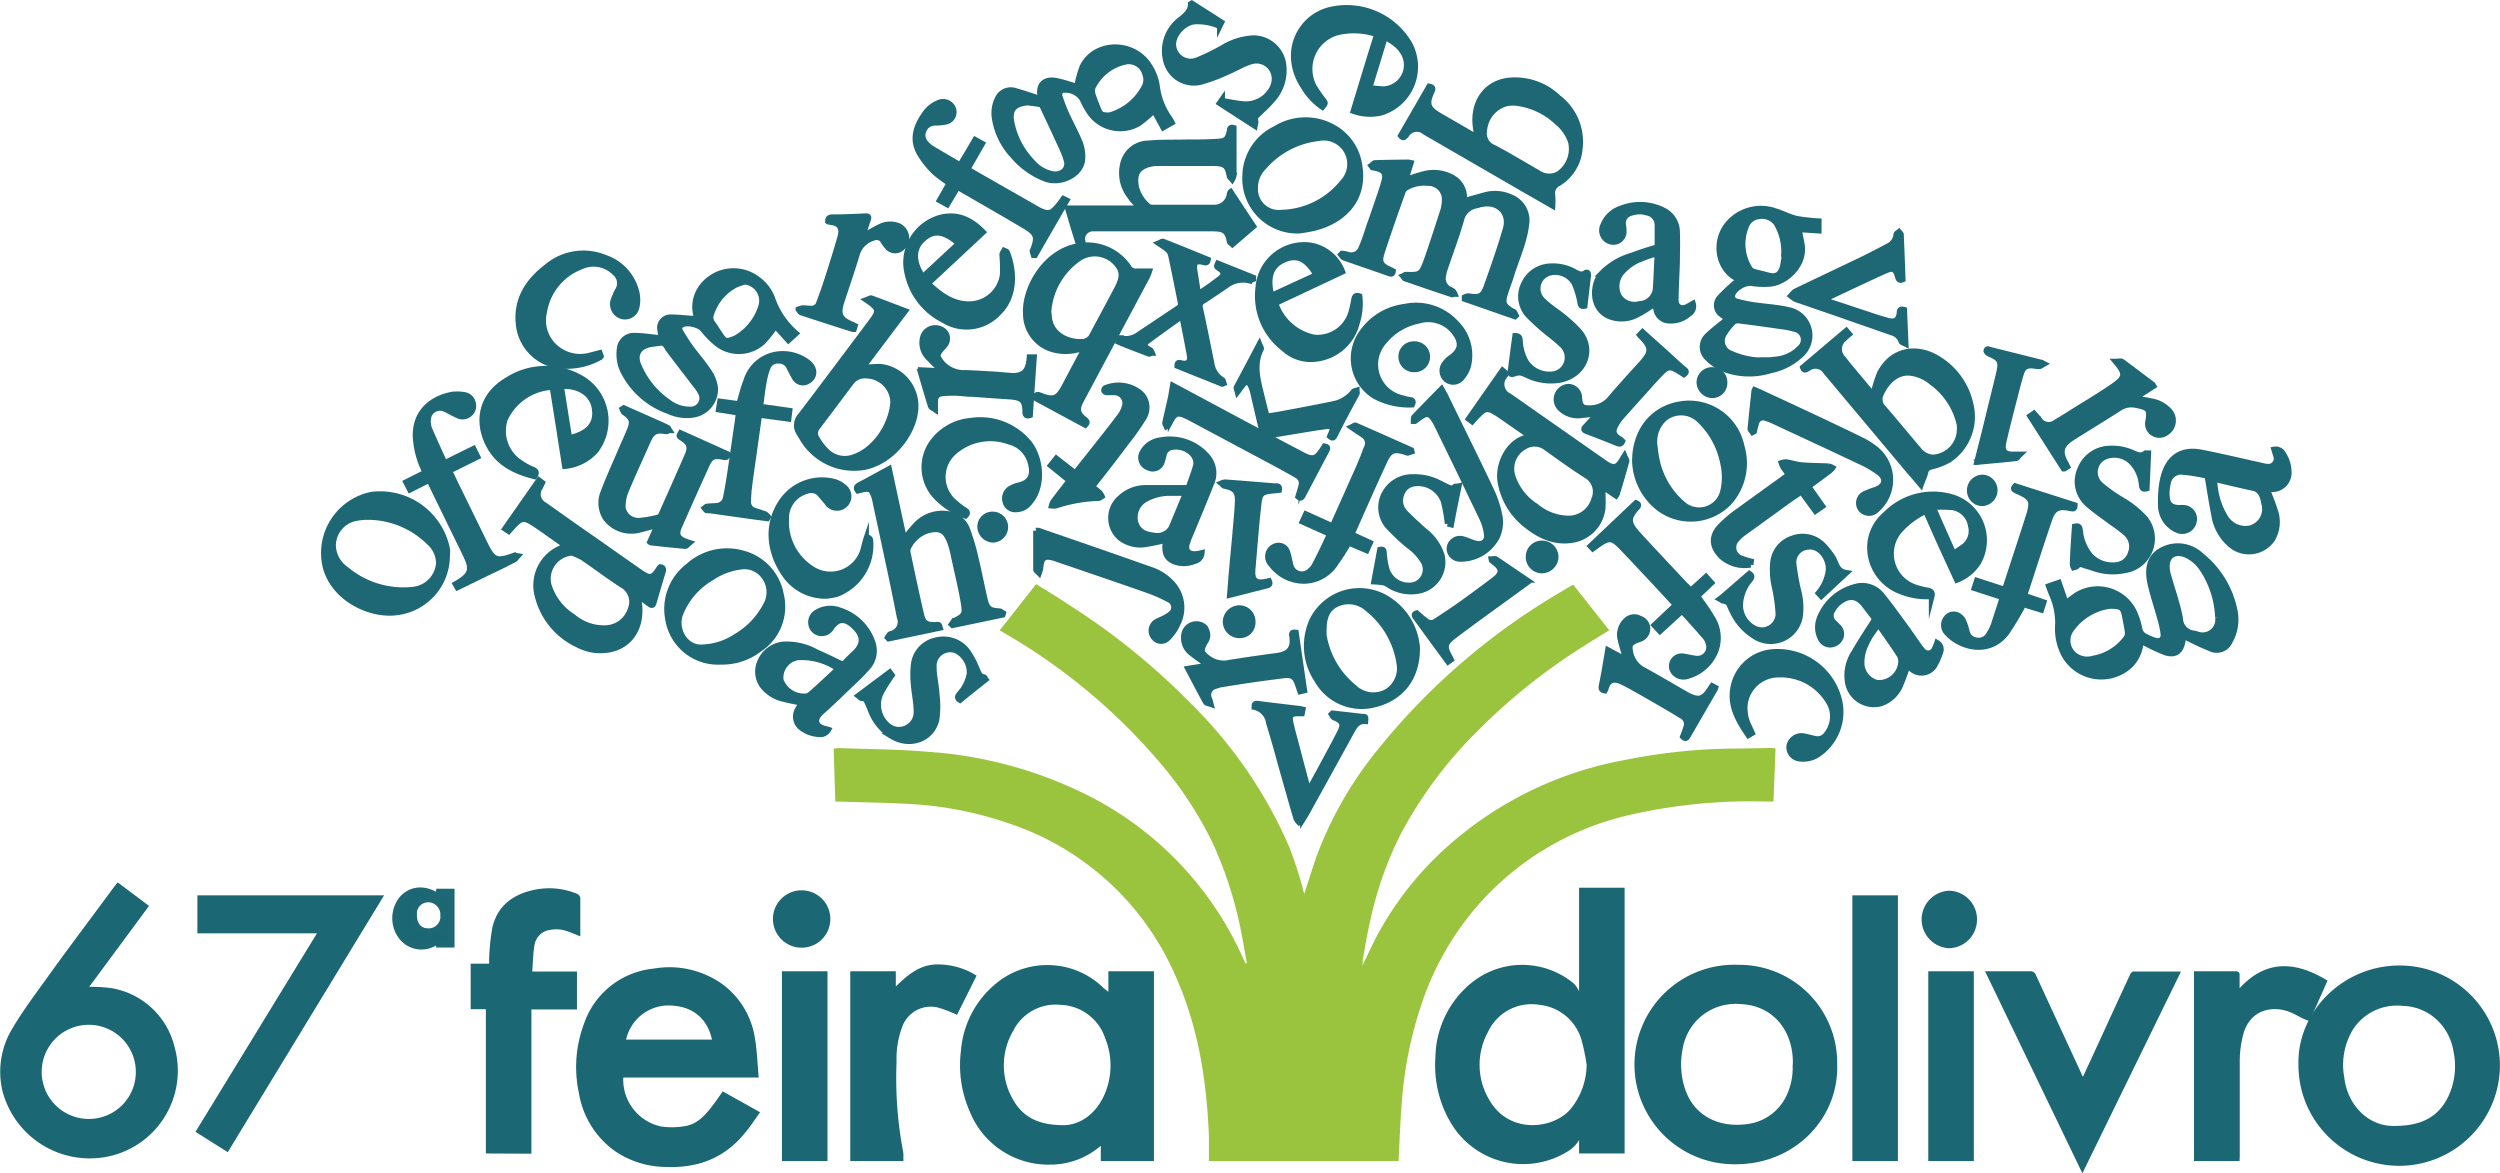 <svg xmlns="http://www.w3.org/2000/svg" viewBox="0 0 329.31 154.55"><defs><style>.cls-1{opacity:0.5;}.cls-2,.cls-6{fill:#1d6874;}.cls-2,.cls-5,.cls-6{stroke:#1d6874;stroke-miterlimit:10;}.cls-2,.cls-5{stroke-width:0.75px;}.cls-3{fill:#9ac43e;}.cls-4,.cls-5{fill:#1b6774;}</style></defs><g id="Logo"><path class="cls-2" d="M301.86,193.57l.12-.07,3.92,2.5-.21.43a.66.66,0,0,1-.2,0,7.1,7.1,0,0,0-3.06-.54c-1.59.08-3.33,2.07-2.78,3.65a2.29,2.29,0,0,0,3.08,1.44,29.93,29.93,0,0,0,3.32-1.62,8.47,8.47,0,0,1,4.09-1.27,4,4,0,0,1,3.87,3.19,5.77,5.77,0,0,1-1.47,5c-.58.69-1.26,1.28-1.9,1.91a.75.75,0,0,0-.26.85c.05.16-.05.36-.09.61l-4.64-3,.33-.47v.16c.88.13,1.77.33,2.66.42a3.92,3.92,0,0,0,3-.9c2.69-2.37.57-5.45-1.89-4.69-1.11.35-2.13,1-3.22,1.44a21.76,21.76,0,0,1-3.46,1.27,3.78,3.78,0,0,1-4.46-2.75,5.16,5.16,0,0,1,2-5.58C301.26,195,301.87,194.47,301.86,193.57Z" transform="translate(-145 -193.06)"/><path class="cls-3" d="M329.24,346h-25c0-1.12,0-2.22,0-3.32-.29-7.22-1.38-14.3-4.37-21a36.42,36.42,0,0,0-22.37-20.29A47.35,47.35,0,0,0,265.35,299c-3.28-.22-6.57-.24-9.85-.35-.13,0-.26,0-.47,0l-.22-7c.31,0,.56-.06.8-.05,3.83.15,7.68.15,11.5.48A55.28,55.28,0,0,1,289,298.19a44.13,44.13,0,0,1,19.76,21.13c.1.23.22.45.32.68l.16-.06c-.19-1.07-.37-2.15-.58-3.23a52.57,52.57,0,0,0-3.92-12.61,50,50,0,0,0-6.66-10.24,78.19,78.19,0,0,0-20.79-17.41l-.6-.36,4.79-6.09c1.61,1,3.19,1.95,4.74,3a89.63,89.63,0,0,1,15.53,12.61,60.25,60.25,0,0,1,13.07,19,53,53,0,0,1,1.84,5.68c0,.15.09.29.16.49.52-1.61,1-3.17,1.52-4.7a49.55,49.55,0,0,1,7.92-14,87.88,87.88,0,0,1,23.35-20.46c.76-.47,1.54-.92,2.31-1.38l.31-.16,4.75,6c-1.19.74-2.35,1.43-3.48,2.16a78.9,78.9,0,0,0-14,11.24,55.87,55.87,0,0,0-10.13,13.71,47.84,47.84,0,0,0-3.86,11.07c-.4,1.73-.69,3.48-1,5.22,0,.21,0,.43-.06.8.63-1.3,1.17-2.47,1.75-3.61a43,43,0,0,1,10-12.58,48,48,0,0,1,22.72-10.9,76.57,76.57,0,0,1,13.75-1.52c1.83,0,3.67-.06,5.5-.08.22,0,.45,0,.71.06-.09,2.34-.18,4.64-.27,7h-.74a71.61,71.61,0,0,0-18.52,1.83,37.68,37.68,0,0,0-19.15,11.24A38.07,38.07,0,0,0,332,326.1a52.06,52.06,0,0,0-2.3,11.52c-.23,2.68-.32,5.37-.46,8.05C329.26,345.77,329.25,345.86,329.24,346Z" transform="translate(-145 -193.06)"/><path class="cls-4" d="M353,323.63V310h6v35h-6v-1.77a4.35,4.35,0,0,1-1.63,1.58,11.09,11.09,0,0,1-15.29-3.89,14.86,14.86,0,0,1-2-8.62,12.9,12.9,0,0,1,4.93-9.92,10.62,10.62,0,0,1,13.28.22A3.77,3.77,0,0,1,353,323.63Zm1,9.7a25.86,25.86,0,0,0-.66-3.22,6.44,6.44,0,0,0-5.57-4.69A6.32,6.32,0,0,0,341,329a9,9,0,0,0,.21,9c2.53,4.4,8.25,3.9,10.65,1.18A9.41,9.41,0,0,0,354,333.33Z" transform="translate(-145 -193.06)"/><path class="cls-4" d="M297,346h-7v-2.76c.49.36.15.64-.2.91a10.13,10.13,0,0,1-6.54,2.32,11.15,11.15,0,0,1-10.52-7,15.15,15.15,0,0,1-1.16-8,12.75,12.75,0,0,1,4.36-8.64,10.61,10.61,0,0,1,7.92-2.61,10.5,10.5,0,0,1,6.52,3l.62.49V321h6Zm-12-4.73c2.3.05,4.51-1.6,5.57-4.23a9.55,9.55,0,0,0,0-7.24,6.42,6.42,0,0,0-5.87-4.38,6.26,6.26,0,0,0-6.24,3.43,9,9,0,0,0-.05,9C279.64,340.07,281.61,341.26,285,341.27Z" transform="translate(-145 -193.06)"/><path class="cls-4" d="M227.1,335a6.31,6.31,0,0,0,5,6.45,10.14,10.14,0,0,0,3.11-.05c1.68-.26,2.73-1.49,3.7-2.77.44-.57.84-1.17,1.29-1.81l4.92,2.75c-.67.94-1.27,1.87-2,2.73-2.75,3.41-6.38,4.69-10.67,4.47a12,12,0,0,1-6.51-2.13,11.68,11.68,0,0,1-4.68-7.58,16.23,16.23,0,0,1,.65-9.1,10.8,10.8,0,0,1,9.19-7.31,12,12,0,0,1,9.29,2.22,10.91,10.91,0,0,1,4.06,7c.28,1.66.33,3.36.49,5.13Zm11.68-5c-.55-2.64-2.49-4.59-6-4.49a5.74,5.74,0,0,0-5.31,4.49Z" transform="translate(-145 -193.06)"/><path class="cls-4" d="M156.75,323.05a20.07,20.07,0,0,1,2.85.16A10.31,10.31,0,0,1,168,331a11.55,11.55,0,0,1-8.91,14.43,11.88,11.88,0,0,1-13.8-8.8,11,11,0,0,1,1.41-8.21c1.26-2.12,2.74-4.12,4.19-6.13,3-4.19,6.15-8.35,9.23-12.53l.38-.47,4.13,3.1Zm6.14,11.32a6.2,6.2,0,1,0-6.14,6.08A6.17,6.17,0,0,0,162.89,334.37Z" transform="translate(-145 -193.06)"/><path class="cls-4" d="M447.76,333.24c-.16-6.89,5.85-13.05,13.4-13a13.19,13.19,0,0,1,13.14,13.25,13.27,13.27,0,0,1-26.54-.27Zm12.69,8.13c3.44,0,5.69-1.14,7-3.77a9.37,9.37,0,0,0,.73-6.06,7.22,7.22,0,0,0-2.63-4.53,6.84,6.84,0,0,0-4.06-1.45,6.91,6.91,0,0,0-6.44,2.94A9,9,0,0,0,453.8,335C454.22,338.65,457,341.48,460.45,341.37Z" transform="translate(-145 -193.06)"/><path class="cls-4" d="M387,333.27c.24,7-5.51,13.2-13.45,13.15a13.14,13.14,0,1,1,.39-26.27A12.91,12.91,0,0,1,387,333.27Zm-5.84,0c.11-4.44-2.62-7.81-6.95-7.95a7.11,7.11,0,0,0-5.66,2.1,7.27,7.27,0,0,0-1.93,3.94,10.29,10.29,0,0,0,.46,5.47c1.24,3.25,4.34,4.75,7.87,4.32a6.62,6.62,0,0,0,5.45-3.93A8.53,8.53,0,0,0,381.13,333.31Z" transform="translate(-145 -193.06)"/><path class="cls-4" d="M175,344.83l-4.25-2.68,16-26.15H171v-5h24.59Z" transform="translate(-145 -193.06)"/><path class="cls-4" d="M209,345V326h-2v-6h2.43c0,.26,0-.17,0-.6a29.22,29.22,0,0,1,.41-4.08c.62-2.82,2.58-4.37,5.32-5a9.57,9.57,0,0,1,5.88.49.75.75,0,0,1,.4.49c0,1.68,0,3.36,0,5.1-.58-.23-1.11-.47-1.66-.65a4.15,4.15,0,0,0-2.24-.21,2.38,2.38,0,0,0-2.13,2c-.18,1-.2,2.08-.3,3.49H221v5h-6v19Z" transform="translate(-145 -193.06)"/><path class="cls-4" d="M419.3,347.61,406.48,321c.27,0,.45,0,.62,0,1.76,0,3.52,0,5.28,0a.75.75,0,0,1,.81.52q3,6.51,6,13c0,.1.1.2.19.37l2.07-4.49c1.38-3,2.75-6,4.15-9,.07-.16.27-.37.41-.37,2,0,4.08,0,6.28,0Z" transform="translate(-145 -193.06)"/><path class="cls-4" d="M395,346h-6V311h6Z" transform="translate(-145 -193.06)"/><path class="cls-4" d="M440,346h-6V321h1.19c1.46,0,2.91,0,4.37,0a.44.44,0,0,1,.45.46c0,.52,0,1,0,1.77,3.47-3.77,7.33-3.6,11.58-1l-2.36,5.33c-1-.3-1.69-.82-2.5-1.15-2.3-.95-5.28-.43-6.21,2.8a13.89,13.89,0,0,0-.49,3.51c0,4.19,0,8.39,0,12.58Z" transform="translate(-145 -193.06)"/><path class="cls-4" d="M264,346h-7V321h6v2c1.55-1.5,3-2.73,5.09-2.89a9.49,9.49,0,0,1,5.55,1.47l-2.58,5.16a16.65,16.65,0,0,0-2.45-.95,4,4,0,0,0-4.76,2.51,11.92,11.92,0,0,0-.75,4.65,51.54,51.54,0,0,0,.9,12Z" transform="translate(-145 -193.06)"/><path class="cls-4" d="M399,346V321h6v25Z" transform="translate(-145 -193.06)"/><path class="cls-2" d="M325.62,214.89c.17-.12.33-.36.51-.36,1.43-.05,2.86-.06,4.29-.08a2.36,2.36,0,0,1,.43.06l-.7,2.21c.84-.26,1.6-.53,2.38-.73a5.09,5.09,0,0,1,3.71.42,3,3,0,0,1,1.63,2.58c0,.23.06.45.09.66.9-.3,1.76-.64,2.64-.89a5,5,0,0,1,3.4.27,3.3,3.3,0,0,1,2.05,3.63c-.29,2.37-1.32,4.51-2,6.74-.24.76-.53,1.51-.77,2.26-.42,1.28-.25,1.71.92,2.38.08.05.2.07.25.14a3.09,3.09,0,0,1,.24.44l-.14.13-6.62-2.31,0-.23a1.45,1.45,0,0,1,.51-.14c1.39.24,1.89.06,2.34-1.19.91-2.53,1.8-5.07,2.55-7.65.63-2.15-1-3.73-3.18-3.27-.2,0-.4.12-.6.16a2.43,2.43,0,0,0-2.06,1.87c-.61,2.15-1.41,4.24-2.12,6.36a6,6,0,0,0-.29,1.16,1.6,1.6,0,0,0,.86,1.67,2.42,2.42,0,0,1,.45.24,1.23,1.23,0,0,1,.23.36c-.12,0-.27.1-.38.06-2.05-.68-4.09-1.38-6.14-2.09-.12,0-.19-.22-.29-.33.14-.06.27-.18.41-.18,1.81.07,2,0,2.65-1.75.79-2.23,1.51-4.49,2.24-6.74a5.63,5.63,0,0,0,.19-1.24,2.15,2.15,0,0,0-2.23-2.34,4.63,4.63,0,0,0-2.8.59,1,1,0,0,0-.46.47c-.94,2.65-1.88,5.29-2.76,8-.46,1.4-.21,1.81,1.19,2.41l.25.14c-.05.29-.13.43-.48.3-2-.71-4-1.38-6-2.09-.15-.05-.25-.25-.37-.39l.13-.14c.24,0,.48.07.71.12a1.39,1.39,0,0,0,1.83-.84c.4-.9.71-1.84,1-2.77q1-2.78,1.9-5.54s0,0,0-.06c.52-1.5.17-2-1.42-2.25Z" transform="translate(-145 -193.06)"/><path class="cls-4" d="M248,321h6v25h-6Z" transform="translate(-145 -193.06)"/><path class="cls-2" d="M432.64,276.84c-.05.27-.1.51-.15.76-.25,1.32-1,1.83-2.31,1.39a25.33,25.33,0,0,1-2.43-1.12c-.24-.11-.47-.24-.75-.39a4.9,4.9,0,0,1-1.34,3.15,5.58,5.58,0,0,1-8.74-1.29,7.37,7.37,0,0,1-.83-4.07,9.28,9.28,0,0,0-.85-4c-.12-.32-.24-.63-.37-1l1.33-.46c.32.92.62,1.8.92,2.68.52-.38,1-.76,1.47-1.07a5.31,5.31,0,0,1,7.7,2.68,9.43,9.43,0,0,1,.52,1.74,1.37,1.37,0,0,0,.77,1.05,7,7,0,0,0,1.3.55c.73.2,1.18-.18,1.09-.93a14.18,14.18,0,0,0-.39-1.83c-.45-1.64-1-3.26-1.37-4.93-.43-2.22.13-3.93,2.57-4.61a4.44,4.44,0,0,1,4.19,1.12,12.36,12.36,0,0,1,4.34,7,5.81,5.81,0,0,1-.6,4.3,1.88,1.88,0,0,1-2.62.89C434.92,278,433.8,277.42,432.64,276.84Zm4.52-2.46A12.41,12.41,0,0,0,435.1,268a5.08,5.08,0,0,0-2.29-1.91c-1.43-.51-2.45.21-2.38,1.71a4.2,4.2,0,0,0,.18,1.06c.53,1.9,1.22,3.76,1.57,5.69A2,2,0,0,0,434,276.5c.13,0,.26.07.39.1A2.05,2.05,0,0,0,437.16,274.38Zm-14.31-1.5a7.5,7.5,0,0,0-5,3.06,2.48,2.48,0,0,0,.45,3.44,2.72,2.72,0,0,0,2.44.42,6.78,6.78,0,0,0,4.38-2.75,1.24,1.24,0,0,0,.14-.79c-.08-.65-.24-1.28-.34-1.92C424.67,273.06,424.48,272.87,422.85,272.88Z" transform="translate(-145 -193.06)"/><path class="cls-2" d="M229.09,271.57c0,.43.07.74.11,1.06.31,2.53-.73,5.26-3.73,5.95a6.36,6.36,0,0,1-4.42-.62,9.62,9.62,0,0,1-5.24-6.4,5.31,5.31,0,0,1,3.81-6.54l-2.36-1.67c-.7-.49-1.4-1-2.12-1.45-1.06-.67-1.5-.61-2.38.3-.26.26-.49.54-.75.83l-.49-.32,4.47-6.39.44.33c-.1.21-.18.4-.28.58a1.6,1.6,0,0,0,.59,2.36q3.64,2.6,7.33,5.16,2.56,1.81,5.15,3.61l.09.07c1.33.91,1.67.83,2.54-.53a.75.75,0,0,1,.12-.14c.39.05.45.27.35.6-.41,1.36-.82,2.72-1.21,4.09-.12.42-.29.37-.56.17Zm-8.77-5.7a3.45,3.45,0,0,0-3.06,4.22,7.5,7.5,0,0,0,3.22,4.21,6.25,6.25,0,0,0,4.49,1.49,3.55,3.55,0,0,0,3.1-2.49,2.53,2.53,0,0,0-1.08-3.16c-1.78-1.13-3.46-2.43-5.21-3.61A8.36,8.36,0,0,0,220.32,265.87Z" transform="translate(-145 -193.06)"/><path class="cls-2" d="M338.92,248.59l-.47-.35,4.47-6.39.42.35-.22.48a1.69,1.69,0,0,0,.65,2.54L356.32,254c1.26.88,1.7.77,2.47-.58,0-.05.06-.09.19-.3.13.32.31.53.27.68-.39,1.44-.82,2.88-1.25,4.31a1.75,1.75,0,0,1-.14.24l-1.76-1.17c0,1,.07,1.94,0,2.89a4.78,4.78,0,0,1-4,4.12c-2.47.39-4.44-.64-6.23-2.1a9.14,9.14,0,0,1-3.19-5.33c-.53-2.51,1.08-5.73,3.71-6.13,0,0,.06,0,.15-.12l-2.3-1.6c-.75-.52-1.49-1.06-2.26-1.54-1-.6-1.37-.54-2.16.25C339.51,247.92,339.24,248.24,338.92,248.59Zm12.4,12.76a3.51,3.51,0,0,0,3.68-2.56,2.47,2.47,0,0,0-1.06-3.11c-1.82-1.15-3.56-2.42-5.31-3.67a2.49,2.49,0,0,0-2.84-.1,3.31,3.31,0,0,0-1.56,3.86,7.4,7.4,0,0,0,3.12,4A6.73,6.73,0,0,0,351.32,261.35Z" transform="translate(-145 -193.06)"/><path class="cls-2" d="M282,206.12c0-.28,0-.49,0-.69-.14-1.46.88-2,2.19-1.71,1,.2,1.89.53,2.68.76a13.18,13.18,0,0,1,.74-2.69c1.75-3.37,6.79-3.31,8.81,0a6.62,6.62,0,0,1,1,2.76,9.18,9.18,0,0,0,1.62,4.09,5.76,5.76,0,0,1,.33.57l-1.14.65L297,207.61a17.53,17.53,0,0,1-2,1.71,4.88,4.88,0,0,1-6.51-1.53,11.58,11.58,0,0,1-.92-1.7,2.63,2.63,0,0,0-2.71-1.14.77.77,0,0,0-.31.68,20,20,0,0,0,.89,2.38c.59,1.3,1.29,2.55,1.82,3.87a5.14,5.14,0,0,1,.32,2.1c-.11,2.06-2.8,3.34-4.77,2.67a10.35,10.35,0,0,1-4.35-3.05,9.32,9.32,0,0,1-2.43-4.94,4.28,4.28,0,0,1,.39-2.61,1.89,1.89,0,0,1,2.38-1c.86.23,1.7.53,2.55.8Zm-1.63.45c-1.73.14-2.39.88-2.17,2.38a10.37,10.37,0,0,0,2.73,5.4,4.71,4.71,0,0,0,2.79,1.65c1,.16,2.16-.55,1.76-1.87a9,9,0,0,0-.42-1.17c-.9-2-1.81-3.92-2.73-5.88a.58.58,0,0,0-.36-.29C281.4,206.69,280.8,206.62,280.4,206.57Zm10.44,1.68a1.38,1.38,0,0,0,.29,0,1.64,1.64,0,0,0,.28-.07,7.42,7.42,0,0,0,4.34-3.62,2,2,0,0,0,.15-1.65,2.24,2.24,0,0,0-2.46-1.75,6.23,6.23,0,0,0-4.44,3.34,1.28,1.28,0,0,0-.07.88c.2.7.5,1.36.74,2S290.1,208.26,290.84,208.25Z" transform="translate(-145 -193.06)"/><path class="cls-2" d="M372.52,235a6.71,6.71,0,0,1-1-.72,1.5,1.5,0,0,1,0-2,22,22,0,0,1,1.77-1.71c.24-.22.51-.4.87-.68l-.24-.1c-2.41-1.05-3.37-4.64-1.35-7.18a5.71,5.71,0,0,1,6.29-1.74c.94.3,1.83.77,2.78,1a24.52,24.52,0,0,0,2.93.33v1.24l-2.62-.17c.13.64.26,1.28.38,1.92.5,2.76-2.06,5-4.07,5.25a10.71,10.71,0,0,1-2.59-.09c-1-.11-2.69,1-2.48,1.93a.75.75,0,0,0,.47.45,17.46,17.46,0,0,0,2.28.5c1.6.24,3.23.31,4.79.69a3.42,3.42,0,0,1,1.56,5.82,8.31,8.31,0,0,1-4.1,2.12,9.42,9.42,0,0,1-6.37-.29,6.72,6.72,0,0,1-1.93-1.37,2,2,0,0,1,0-2.89c.71-.69,1.51-1.28,2.27-1.91Zm5,5.5c.27,0,.77,0,1.26-.08a5,5,0,0,0,3.33-1.54,1.43,1.43,0,0,0-.67-2.47,10.29,10.29,0,0,0-1.72-.35c-1.86-.27-3.72-.53-5.59-.76a1,1,0,0,0-.77.15,7.88,7.88,0,0,0-1.21,1.5,1.76,1.76,0,0,0,.88,2.69A10.44,10.44,0,0,0,377.56,240.54Zm2.53-14H380a5.12,5.12,0,0,0,0-.68,7.15,7.15,0,0,0-1-3.34,2.35,2.35,0,0,0-2.37-.92,2,2,0,0,0-1.64,1.34,6.11,6.11,0,0,0,.5,5.57,1,1,0,0,0,.52.37c.62.18,1.25.31,1.87.48,1,.28,1.59,0,1.92-1A15.14,15.14,0,0,0,380.09,226.49Z" transform="translate(-145 -193.06)"/><path class="cls-2" d="M232.15,237.6c-.08-.42-.15-.75-.19-1.09a1.38,1.38,0,0,1,1.44-1.65c1,0,2.09.13,3.13.2h.32a4.39,4.39,0,0,1,.45-4,5.22,5.22,0,0,1,7.58-1.15,5.53,5.53,0,0,1,1.82,2.38,10.67,10.67,0,0,0,3.15,4.69l-1,.91L247.14,236a16.53,16.53,0,0,1-1.64,2.08,4.67,4.67,0,0,1-5.8.43,10.91,10.91,0,0,1-2.13-2.11c-.52-.6-2.22-1-2.85-.5a.7.7,0,0,0-.2.65,26.94,26.94,0,0,0,1.53,2.39c.76,1,1.63,2,2.34,3.1a4.89,4.89,0,0,1,.81,2.09,3.41,3.41,0,0,1-2.86,3.56,5.68,5.68,0,0,1-3.28-.47,10.6,10.6,0,0,1-6.05-5.43,5.12,5.12,0,0,1-.38-2.79,1.87,1.87,0,0,1,1.94-1.72c1.05,0,2.09.18,3.13.28Zm-.25.64-1,.13c-1.78.24-2.47,1.44-1.71,3A11,11,0,0,0,233,246a4.65,4.65,0,0,0,2.92,1,1.5,1.5,0,0,0,1.36-2.28,5.87,5.87,0,0,0-.69-1c-1.2-1.58-2.42-3.13-3.6-4.72C232.69,238.46,232.46,238.12,231.9,238.24Zm11.22-8.07a8.92,8.92,0,0,0-1.17.39,6.54,6.54,0,0,0-3.25,3.82,1.26,1.26,0,0,0,.18,1.29c.37.5.69,1.05,1.05,1.57.55.81.75.87,1.68.49a2.17,2.17,0,0,0,.41-.19,7.3,7.3,0,0,0,3.26-4.18A2.51,2.51,0,0,0,243.12,230.17Z" transform="translate(-145 -193.06)"/><path class="cls-2" d="M349.5,220.16l-4-2.3-12.79-7.4a1.62,1.62,0,0,0-2.49.42c-.22.24-.39.44-.7.05l3.74-6.48c.41.08.54.22.35.62-.77,1.67-.57,2.31,1,3.22l5,2.89c-.11-.67-.23-1.24-.27-1.8-.21-2.6,1.12-5.24,4.29-5.7a8.25,8.25,0,0,1,6.65,2.26,7.28,7.28,0,0,1,2.82,6.64,5.94,5.94,0,0,1-2.79,4.62,1.41,1.41,0,0,0-.82,1.55A10.71,10.71,0,0,1,349.5,220.16Zm-5.07-13.57a7.6,7.6,0,0,0-1,.09,4,4,0,0,0-2.92,3.59,2,2,0,0,0,1.23,2.23c2,1.05,3.87,2.2,5.81,3.3a2.56,2.56,0,0,0,2.7.21,4,4,0,0,0,1.66-4.32,5.67,5.67,0,0,0-1.75-2.5A9.51,9.51,0,0,0,344.43,206.59Z" transform="translate(-145 -193.06)"/><path class="cls-2" d="M281.34,245.47c.12-.4.27-.48.64-.34,1.82.72,2.36.5,3.28-1.25s1.71-3.22,2.63-4.95l-1,.2a6.3,6.3,0,0,1-3.05,0,4.88,4.88,0,0,1-3.71-4.83c-.17-3,2.27-7.83,6.61-8.77a6.59,6.59,0,0,1,6.9,2.7,1.08,1.08,0,0,0,1.11.57c.51,0,1,0,1.63,0a5.92,5.92,0,0,1-.26.67l-8.7,16.3c-.64,1.19-.54,1.77.53,2.61.31.24.24.41,0,.66Zm1.77-11.38c.05.42.06.73.11,1,.38,2.24,2.63,3.09,4.31,3a1.51,1.51,0,0,0,1.35-.88c1.1-2.07,2.22-4.12,3.3-6.19.47-.93.86-1.93.15-2.91a3.79,3.79,0,0,0-5-1.15A9.32,9.32,0,0,0,283.11,234.09Z" transform="translate(-145 -193.06)"/><path class="cls-2" d="M391.74,245.09a17.79,17.79,0,0,1,.86-2.82c1.62-3.21,4.93-3.64,7.61-2a9.31,9.31,0,0,1,4.35,6,6.83,6.83,0,0,1-2.83,7.36,8.37,8.37,0,0,1-2.26.88c-.44.13-.73.26-.84.75s-.37,1-.6,1.66c-.56-.66-1-1.2-1.5-1.75l-11-13.12a1.62,1.62,0,0,0-2.4-.44c-.24.12-.47.33-.65-.15l5.72-4.84.39.45c-.23.2-.46.38-.65.58a1.75,1.75,0,0,0-.16,2.64c.67.88,1.39,1.72,2.1,2.57Zm11.4,4.57c0-.19,0-.38,0-.57a2.8,2.8,0,0,0-.06-.28,9.41,9.41,0,0,0-3.66-5.42,5.31,5.31,0,0,0-2.84-1.22c-1.69-.14-3.05,1.11-3.78,2.71a1.62,1.62,0,0,0,.29,1.93c1.56,1.8,3.06,3.64,4.61,5.45a2.58,2.58,0,0,0,1.89,1.06A3.73,3.73,0,0,0,403.14,249.66Z" transform="translate(-145 -193.06)"/><path class="cls-2" d="M268.82,275.76l-6.77,1.42-.13-.14a4,4,0,0,1,.27-.4c0-.05.14-.06.21-.09a1.63,1.63,0,0,0,1.11-2.19c-.36-1.8-.72-3.61-1.1-5.41q-1.08-5.06-2.17-10.13a3.69,3.69,0,0,0-.21-.64c-.27-.65-.49-.78-1.19-.67-.28.05-.55.12-.84.19-.27-.35-.18-.56.23-.77,1.28-.66,2.53-1.37,3.88-2.1.67,3.14,1.33,6.2,2,9.27a19.72,19.72,0,0,1,1.66-2,4.73,4.73,0,0,1,4-1.35,3.16,3.16,0,0,1,2.65,2.09,29.34,29.34,0,0,1,1.14,3.92c.43,1.75.75,3.52,1.17,5.28.29,1.22.64,1.46,1.9,1.53.18,0,.34.18.51.27l-.06.2-6.61,1.38-.13-.12.32-.46.05,0c1.45-.69,1.45-1,1.21-2.45-.34-2-.84-4-1.28-6.06a12.66,12.66,0,0,0-.55-2c-.58-1.42-1.34-1.9-3.18-1.29a4.39,4.39,0,0,0-2.3,2.21,1.41,1.41,0,0,0,0,.81c.56,2.64,1.11,5.27,1.72,7.89.28,1.21.67,1.44,1.91,1.43C268.68,275.31,268.68,275.31,268.82,275.76Z" transform="translate(-145 -193.06)"/><path class="cls-2" d="M287.66,225.22c-.29-.12-.62-.16-.66-.29-.46-1.44-.89-2.9-1.34-4.43h9.56c-.51-.57-1-1-1.34-1.53a5,5,0,0,1-.88-4.58,3.44,3.44,0,0,1,3.27-2.44c1.65-.16,3.32-.1,5-.14,1.43,0,2.86,0,4.29-.11.93-.06,1.18-.36,1.39-1.3.07-.27,0-.66.56-.49,0,.11,0,.24,0,.37,0,2,0,3.94,0,5.9a1.75,1.75,0,0,1-.2.52c-.12-.15-.33-.29-.36-.46-.24-1.32-.53-1.66-2.1-1.69-2.44,0-4.89,0-7.34,0a4.37,4.37,0,0,0-1.13.14c-1.59.44-2.08,1.37-1.69,3.16a4.88,4.88,0,0,0,1.54,2.37.89.89,0,0,0,.56.18c2.72,0,5.44,0,8.16,0a2,2,0,0,0,2-1.64c.05-.25.08-.38.15-.43l3,4.55-2.76,2.37c-.13-.13-.35-.25-.38-.39-.24-1.6-1-1.68-2.25-1.7-5.25,0-10.5,0-15.74,0a1.4,1.4,0,0,0-1.42,1.48C287.59,224.78,287.62,224.9,287.66,225.22Z" transform="translate(-145 -193.06)"/><path class="cls-2" d="M259.13,232.57c.31-.11.52-.27.65-.22,1.48.54,2.94,1.1,4.46,1.68l-5.61,7.44c.84,0,1.67-.13,2.48-.08a5.19,5.19,0,0,1,4.42,4.29c.6,3.35-2.47,8-6.58,8.89a7.9,7.9,0,0,1-8.21-3.68l-.44-.73a1.88,1.88,0,0,1,.15-2.34c3.13-4.09,6.2-8.22,9.29-12.34C260.86,234,260.83,233.73,259.13,232.57ZM262.65,246a3.59,3.59,0,0,0-3.48-3.46,2.22,2.22,0,0,0-2.05.88c-1.51,2-3,4-4.52,6a1.3,1.3,0,0,0-.17,1.1,7.7,7.7,0,0,0,1.38,1.91,3.4,3.4,0,0,0,3.47.91C260.45,252.35,262.5,248.8,262.65,246Z" transform="translate(-145 -193.06)"/><path class="cls-2" d="M311.33,250.19c-.19-.79-.35-1.44-.5-2.1-.28-1.18-.55-2.37-.83-3.55a3.55,3.55,0,0,0-.29-.74c-.24-.48-.58-.53-.93-.12s-.43.58-.76,1c-.07-.29-.2-.51-.13-.62,1-1.83,1.94-3.65,3-5.65.11.29.27.49.22.6-1,2-.48,3.93,0,5.9.24,1,.48,1.95.75,3,.52-.08,1-.14,1.56-.24,2.4-.45,4.81-.89,7.2-1.39a4.5,4.5,0,0,0,2.68-1.63c.08-.1.27-.1.41-.15,0,.14.07.32,0,.43-1,1.85-2,3.69-2.92,5.55-.18.34-.35.28-.61.05.08-.19.17-.39.25-.6.22-.54,0-.8-.57-.73-1,.11-2,.28-3,.44l-4.94.82c.25.16.44.3.64.4,1.33.71,2.66,1.4,4,2.11s1.82.58,2.63-.68l.28-.44c.37.06.47.19.27.56-1.06,2-2.11,4-3.14,5.95-.18.33-.34.36-.6.12.14-.47.29-.93.41-1.4a1.2,1.2,0,0,0-.64-1.44c-1.14-.65-2.29-1.28-3.45-1.9L301.57,248l-.31-.14c-1.09-.52-1.5-.39-2.06.66a3.93,3.93,0,0,1-.21.41,1.58,1.58,0,0,1-.34.29c-.06-.15-.21-.32-.18-.46.22-1.06.48-2.11.71-3.16.12-.54.19-1.08.31-1.75Z" transform="translate(-145 -193.06)"/><path class="cls-2" d="M203.89,266.3a7.52,7.52,0,0,1-6.68,7.43c-3.29.43-8.05-1.63-9.29-5.84a7.84,7.84,0,0,1,6-9.66,9,9,0,0,1,10,7.27A7.12,7.12,0,0,1,203.89,266.3Zm-10.64-5.14c-.34,0-.9.06-1.44.16a3.7,3.7,0,0,0-2.94,3.64,3.93,3.93,0,0,0,1.71,3.09,11.74,11.74,0,0,0,8.87,2.68,3.78,3.78,0,0,0,3.36-3.47,3.69,3.69,0,0,0-1.24-2.73A11.5,11.5,0,0,0,193.25,261.16Z" transform="translate(-145 -193.06)"/><path class="cls-2" d="M444.56,252.27a1.1,1.1,0,0,1,1.17.55,4.51,4.51,0,0,1,.75,2.41,2.17,2.17,0,0,1-2.32,2.27h-.54c.34.88.73,1.76,1,2.67a4.51,4.51,0,0,1-.27,3.86,3.71,3.71,0,0,1-5.54.77,6.38,6.38,0,0,1-2.17-4c-.32-1.57-.55-3.15-.82-4.72,0-.13-.1-.34-.18-.36a23.63,23.63,0,0,0-3.41-.52,1.77,1.77,0,0,0-1.67,1.56,5.34,5.34,0,0,0-.11,1.91c.11.9.66,1.27,1.6,1.29a5.08,5.08,0,0,1,.68,0,1.47,1.47,0,0,1,1.23,1.9,1.55,1.55,0,0,1-2,1.08,3.52,3.52,0,0,1-2.21-2.46,2.61,2.61,0,0,1-.11-.68c-.22-6.44,2.49-7.69,5.32-7.14,2.61.51,5.19,1.13,7.78,1.7a5.2,5.2,0,0,0,1,.18,1.07,1.07,0,0,0,1.06-1.48Zm-7.89,3.89c0,.29,0,.52.06.74a9.81,9.81,0,0,0,1.45,4.39,3.1,3.1,0,0,0,3.12,1.38,2.63,2.63,0,0,0,1.95-3.3c-.17-.83-.36-1.7-1.32-2C440.2,257,438.45,256.58,436.67,256.16Z" transform="translate(-145 -193.06)"/><path class="cls-2" d="M235.82,264.56c-.24.2-.41.45-.55.43-1.49-.13-3-.29-4.48-.46,0,0-.07,0-.17-.08l1-2.25c-.84.23-1.61.47-2.4.65a4.22,4.22,0,0,1-4.42-1.52,3.71,3.71,0,0,1-.31-3.46c.68-1.81,1.49-3.57,2.25-5.35.4-.94.84-1.87,1.22-2.82.47-1.13.28-1.64-.73-2.31-.13-.08-.17-.3-.25-.46l.18-.12,3.95,1.75c.6.27,1.21.53,1.81.83.12.05.17.23.25.35-.13,0-.27.16-.4.14-1.4-.22-1.85,0-2.43,1.28-1,2.26-2.06,4.52-3,6.82a5.37,5.37,0,0,0-.3,2,2.08,2.08,0,0,0,2.2,1.67,13.39,13.39,0,0,0,2.5-.45c.16,0,.32-.27.4-.44,1.15-2.57,2.29-5.13,3.41-7.71.48-1.12.29-1.64-.73-2.29-.39-.24-.39-.24-.16-.66l6.18,2.78c0,.36-.16.46-.5.39-1.37-.27-1.74-.09-2.32,1.19-1.16,2.56-2.31,5.12-3.44,7.7C233.92,263.52,234.19,264.06,235.82,264.56Z" transform="translate(-145 -193.06)"/><path class="cls-2" d="M319.19,207.15a8.3,8.3,0,0,1-2.45-2.63,7.51,7.51,0,0,1-1.24-3.1,6.24,6.24,0,0,1,5-7.13,9.58,9.58,0,0,1,10.12,4.49,6.32,6.32,0,0,1-3.8,9.15,6.51,6.51,0,0,1-3.54-.24c.26-.87.52-1.72.78-2.57.72-2.35,1.43-4.71,2.17-7.06.14-.42,0-.55-.38-.64a9.39,9.39,0,0,0-4.68-.09,5,5,0,0,0-3.09,7.15,18.31,18.31,0,0,0,1.19,1.73C319.6,206.65,319.62,206.63,319.19,207.15Zm6.19-2.47c.71,0,1.3.12,1.88.13a3.2,3.2,0,0,0,3-3.71c-.32-1.61-1.49-2.41-2.82-3.16Z" transform="translate(-145 -193.06)"/><path class="cls-2" d="M219.41,254.46c-.55-3.53-1.09-7-1.64-10.42a7.25,7.25,0,0,0-6.27,4.27,5,5,0,0,0,2.12,5.76,8.37,8.37,0,0,0,1.56.84c.5.21.51.47.24.9-2.29-.57-4.41-1.51-5.71-3.56-1.83-2.9-1.81-6.81,2.09-9.11a9.34,9.34,0,0,1,9.77-.25,6.48,6.48,0,0,1,1.85,9.58A6.28,6.28,0,0,1,219.41,254.46Zm.58-3.7c2.62-.59,3.72-1.94,3.31-4.07s-2.64-2.95-4.39-2.73Z" transform="translate(-145 -193.06)"/><path class="cls-2" d="M203.57,254.05l3.81-1.88.52,1.06-3.72,1.84.93,1.94,3.84,7.84c1,2,1.46,2.22,3.61,1.45a1.69,1.69,0,0,1,.63,0c-.15.16-.26.38-.44.47-1,.5-1.95,1-2.92,1.44l-4.58,2.23L205,270c.21-.13.41-.23.6-.36,1.35-.86,1.59-1.6.94-3.06-.42-.94-.89-1.85-1.33-2.77-1.14-2.32-2.27-4.65-3.41-7l-.27-.52L199,257.57l-.51-1,2.5-1.25-.24-.62a11.54,11.54,0,0,1-1-4.06c-.14-3.13,1.93-5,4.62-5.56a5.18,5.18,0,0,1,1.8,0,1.38,1.38,0,0,1,1.15,1.2,1.31,1.31,0,0,1-.48,1.32,1.39,1.39,0,0,1-1.6.15c-.63-.27-1.2-.66-1.84-.89a1.56,1.56,0,0,0-2,1.3,3,3,0,0,0,.13,1.35C202.16,251,202.87,252.52,203.57,254.05Z" transform="translate(-145 -193.06)"/><path class="cls-2" d="M316.13,223.44a6.87,6.87,0,0,1-7.11-7.2,7,7,0,0,1,4-6.22,7.47,7.47,0,0,1,7.81-.06,6.81,6.81,0,0,1,3.27,5.12c.61,4.14-2,7-5.94,8A18.9,18.9,0,0,1,316.13,223.44Zm-5.8-5.61a3.1,3.1,0,0,0,3.46,3.24,10.63,10.63,0,0,0,8.08-4,3.47,3.47,0,0,0-3.17-5.81,11.21,11.21,0,0,0-7.28,3.85A3.83,3.83,0,0,0,310.33,217.83Z" transform="translate(-145 -193.06)"/><path class="cls-2" d="M360.36,253.81c0-4.16,2.53-7,6.05-7.52a7.06,7.06,0,0,1,8,5.55,7.75,7.75,0,0,1-1.66,7.42,7,7,0,0,1-9.15.8A8.18,8.18,0,0,1,360.36,253.81Zm2.56-2.32c.1.7.14,1.4.3,2.08a10.38,10.38,0,0,0,3.49,5.92,3.24,3.24,0,0,0,5.27-1.75,8.19,8.19,0,0,0,0-3.62,10.64,10.64,0,0,0-3.23-5.83,3.45,3.45,0,0,0-4.54-.07A4.17,4.17,0,0,0,362.92,251.49Z" transform="translate(-145 -193.06)"/><path class="cls-2" d="M239.93,280.23a6.64,6.64,0,0,1-6.91-5.51,7.1,7.1,0,0,1,2.64-7.08A7.57,7.57,0,0,1,243,266a6.83,6.83,0,0,1,4.86,5.34,6.71,6.71,0,0,1-2.89,7.27A8,8,0,0,1,239.93,280.23Zm-2.45-1.9a8.46,8.46,0,0,0,4.43-1.4,10.27,10.27,0,0,0,4-4.19,3.44,3.44,0,0,0-.24-3.72,3.19,3.19,0,0,0-3.2-1.3,8.82,8.82,0,0,0-3.79,1.47,9.5,9.5,0,0,0-4.1,4.82C233.89,276,235.28,278.47,237.48,278.33Z" transform="translate(-145 -193.06)"/><path class="cls-2" d="M331.67,278.45c0,4.24-2.42,6.78-6,7.5a6.73,6.73,0,0,1-7.16-3.28,8.13,8.13,0,0,1-.68-7.84,6.93,6.93,0,0,1,10.33-2.6A8.24,8.24,0,0,1,331.67,278.45Zm-12.29-2.58a6.93,6.93,0,0,0,0,.91,11.15,11.15,0,0,0,4,6.84,3.65,3.65,0,0,0,4.33.54,3.6,3.6,0,0,0,1.63-3.63,11.31,11.31,0,0,0-4.15-7.25,3.73,3.73,0,0,0-3.39-.9C320.16,272.79,319.39,273.91,319.38,275.87Z" transform="translate(-145 -193.06)"/><path class="cls-2" d="M303.3,265.9a1.19,1.19,0,0,1-1,1.09,3.56,3.56,0,0,1-2.72,0c-1-.47-1.27-1.26-1-2.78-.8.17-1.58.37-2.37.48a4.33,4.33,0,0,1-3.68-.8,3.47,3.47,0,0,1,.08-5.28,4.92,4.92,0,0,1,3.21-1.28c1.87,0,3.74,0,5.73,0,.33-1,.73-2,1-3a1.8,1.8,0,0,0-.34-1.32,2.94,2.94,0,0,0-2.81-1.06A1.28,1.28,0,0,0,298.3,253c-.07.26-.13.52-.22.77a1.26,1.26,0,0,1-1.83.88,1.38,1.38,0,0,1-.76-2,3.08,3.08,0,0,1,2.37-1.6,6.5,6.5,0,0,1,6.18,2.15,3.33,3.33,0,0,1,.47,3.65c-.78,2-1.63,4-2.45,6-.23.54-.47,1.08-.66,1.64-.37,1.07.11,1.66,1.25,1.54A6.22,6.22,0,0,0,303.3,265.9ZM301.21,258c-.79,0-1.48,0-2.16,0a6.47,6.47,0,0,0-3.16.82,2.73,2.73,0,0,0-1.37,2.86,2.2,2.2,0,0,0,1.82,1.8,5.45,5.45,0,0,0,.79.14,2.14,2.14,0,0,0,2.18-1.05C299.93,261.1,300.53,259.63,301.21,258Z" transform="translate(-145 -193.06)"/><path class="cls-2" d="M400.16,277.73a1,1,0,0,1,.44,1.21,8.62,8.62,0,0,1-.86,1.9,2,2,0,0,1-3,.3l-.45-.39c-.31.82-.57,1.62-.9,2.39a4.27,4.27,0,0,1-2.6,2.57,3.49,3.49,0,0,1-4.41-2.91,5.48,5.48,0,0,1,.8-3.7c.8-1.39,1.67-2.73,2.54-4.07a.59.59,0,0,0,0-.8c-.4-.51-.77-1-1.18-1.54-1.12-1.37-2.28-1.17-3.49-.12a3.61,3.61,0,0,0-.68.91,1.24,1.24,0,0,0,.23,1.61c.15.16.31.3.45.45a1.36,1.36,0,0,1,.43,1.44,1.52,1.52,0,0,1-1.37,1,1.38,1.38,0,0,1-1.29-.81,3.27,3.27,0,0,1-.16-2.6,6.86,6.86,0,0,1,5.18-4.32,3.3,3.3,0,0,1,3,1.18c1,1.23,1.95,2.54,2.89,3.83.74,1,1.45,2.05,2.18,3.08a3.09,3.09,0,0,0,.33.39.91.91,0,0,0,1.57-.14A6.87,6.87,0,0,0,400.16,277.73Zm-7.75-2.44c-.35.53-.68,1-1,1.45a9.42,9.42,0,0,0-.66,1.26,5.34,5.34,0,0,0-.52,2.7,2.74,2.74,0,0,0,2,2.3,2.92,2.92,0,0,0,3.19-2.81,1.58,1.58,0,0,0-.23-.86C394.33,278,393.39,276.68,392.41,275.29Z" transform="translate(-145 -193.06)"/><path class="cls-2" d="M368,233.05a1.16,1.16,0,0,1-.53,1.36,3.57,3.57,0,0,1-2.56.89,1.76,1.76,0,0,1-1.75-1.51c-.07-.24-.1-.48-.15-.72-.75.46-1.46,1-2.23,1.37a4.32,4.32,0,0,1-3.85.26c-2.29-1-2.25-4.06-1-5.57a9,9,0,0,1,4-2.4c1-.38,2-.7,3-1,.29-.09.41-.2.4-.5,0-.86,0-1.71,0-2.56a1.65,1.65,0,0,0-1.39-1.6,3.31,3.31,0,0,0-2.13.06,1.34,1.34,0,0,0-1,1.54,5.05,5.05,0,0,1,.07,1,1.36,1.36,0,0,1-1.83,1.18,1.52,1.52,0,0,1-.88-2.1,3.78,3.78,0,0,1,2.38-2.24,6.8,6.8,0,0,1,5.68.32,3.19,3.19,0,0,1,1.68,2.76c.06,1.3,0,2.62,0,3.93-.05,1.69-.16,3.39-.17,5.08,0,.91.73,1.28,1.55.85Zm-4.64-6.66c-.68.23-1.31.41-1.92.66a6.44,6.44,0,0,0-2.92,2,2.87,2.87,0,0,0-.25,3.06,2.43,2.43,0,0,0,2.65,1,2.24,2.24,0,0,0,2.17-2C363.19,229.61,363.24,228.05,363.33,226.39Z" transform="translate(-145 -193.06)"/><path class="cls-2" d="M250.6,285.64c-.79-.16-1.55-.29-2.3-.49a4.82,4.82,0,0,1-2.52-1.37,3.17,3.17,0,0,1-.7-3.44,3.74,3.74,0,0,1,3-2.38,7.94,7.94,0,0,1,4.45,1c1,.44,2,.91,3,1.41a.65.65,0,0,0,.93-.17c.35-.4.76-.75,1.14-1.12,1.42-1.38,1-2.59-.36-3.75-1.06-.88-1.88-.74-2.7.36a1.46,1.46,0,0,1-1.58.76,1.4,1.4,0,0,1-1.11-1.18,1.49,1.49,0,0,1,.7-1.52,3.43,3.43,0,0,1,3.09-.28,6.65,6.65,0,0,1,4.29,4.2,3.28,3.28,0,0,1-.82,3.49c-.87,1-1.83,1.84-2.76,2.74s-2.07,2-3.13,2.93-.93,1.94.58,2.26a2.37,2.37,0,0,1,.31.08,1.2,1.2,0,0,1-1.25.6,4.11,4.11,0,0,1-2.27-.82,1.86,1.86,0,0,1-.53-2.4C250.24,286.22,250.42,286,250.6,285.64Zm4.83-4.5c-.22-.13-.34-.22-.48-.29a8.43,8.43,0,0,0-4.83-1.2,2.69,2.69,0,0,0-2.28,3,3.25,3.25,0,0,0,3.44,2.12,1.2,1.2,0,0,0,.45-.23C253,283.45,254.16,282.32,255.43,281.14Z" transform="translate(-145 -193.06)"/><path class="cls-2" d="M274.49,223.64l-7.26,6.77c1.6,1.48,3.24,2.76,5.52,2.72a4.48,4.48,0,0,0,4.34-3.93,25.35,25.35,0,0,0-.07-2.61c0-.17.16-.35.25-.52.13.06.33.1.37.2,1,2.44,1.13,5.83-1.12,8a5.74,5.74,0,0,1-7.27.94,8.94,8.94,0,0,1-4.71-6.07,6.14,6.14,0,0,1,4.35-7.42C271.12,221.16,272.9,222,274.49,223.64Zm-7.93,5.89,4.74-4.4c-2-1.69-3.31-1.84-4.71-.58S265.24,227.62,266.56,229.53Z" transform="translate(-145 -193.06)"/><path class="cls-2" d="M321.82,228.85,313,233a6.84,6.84,0,0,0,5.06,4.51,4.62,4.62,0,0,0,4.93-3.3,16.07,16.07,0,0,0,.37-1.67c.07-.39.2-.65.72-.46a8.36,8.36,0,0,1-.34,3.51,6.28,6.28,0,0,1-5.3,4.73,5.23,5.23,0,0,1-4.34-1.35,8.72,8.72,0,0,1-3.35-8,6.06,6.06,0,0,1,6.77-5.6A5.47,5.47,0,0,1,321.82,228.85ZM312.48,232l5.91-2.72c-1.26-2.16-2.53-2.76-4.26-2S311.88,229.55,312.48,232Z" transform="translate(-145 -193.06)"/><path class="cls-2" d="M398.68,260.38a10.56,10.56,0,0,0-3.54,2.66,4.68,4.68,0,0,0,2,7.34,13.73,13.73,0,0,0,1.81.47c.4.08.63.24.5.75a9,9,0,0,1-4-.61,6.17,6.17,0,0,1-4.08-6.55,5.79,5.79,0,0,1,2-3.62,8.78,8.78,0,0,1,8.52-2.34,5.93,5.93,0,0,1,3.69,8.67,5.85,5.85,0,0,1-2.81,2.3C401.38,266.44,400,263.44,398.68,260.38Zm.93-.52,2.72,6.13c.42-.29.77-.52,1.11-.77a2.58,2.58,0,0,0,1.17-2.87,2.91,2.91,0,0,0-2.39-2.46A17.2,17.2,0,0,0,399.61,259.86Z" transform="translate(-145 -193.06)"/><path class="cls-2" d="M367.72,270.84l2-1.81.72.8-1.85,1.76c.65.94,1.33,1.81,1.87,2.76a4.89,4.89,0,0,1,.35,4.85,5.56,5.56,0,0,1-3.5,2.91,1.62,1.62,0,0,1-1.65-.33,1.3,1.3,0,0,1,1.08-2.26c.55.09,1.08.22,1.63.29a1.54,1.54,0,0,0,1.69-2,2.36,2.36,0,0,0-.4-.81c-1-1.15-2-2.27-3.09-3.46l-2.92,2.66-.74-.79,2.83-2.67c-1.11-1.19-2.18-2.36-3.26-3.51-1.28-1.36-2.55-2.74-3.85-4.08s-1.69-1.32-3.16-.3l-.66.48-.31-.33,6-5.69c.36.14.38.34.14.6-1.35,1.45-1.15,2.15.23,3.65,2,2.19,4.06,4.36,6.09,6.53Z" transform="translate(-145 -193.06)"/><path class="cls-2" d="M410.45,257.09l7.84,2.51c0,.43-.14.53-.5.41l-.1,0c-1.49-.34-2.24,0-2.72,1.41-1.12,3.28-2.17,6.58-3.25,9.88,0,.07,0,.14,0,.24l2.48.85-.32,1-2.34-.72a41.37,41.37,0,0,1-2.21,3.69c-2.27,3.06-6.11,2-7.85.07a1.47,1.47,0,0,1-.15-1.88,1.22,1.22,0,0,1,1.56-.44,1.69,1.69,0,0,1,.7.7,6.78,6.78,0,0,1,.47,1.4,1.47,1.47,0,0,0,1.17,1.18,1.54,1.54,0,0,0,1.67-.62,7.86,7.86,0,0,0,.51-.89,6,6,0,0,0,.3-.8c.36-1.09.71-2.19,1.08-3.34l-3.71-1.2.32-1,3.68,1.19.67-2.05c.83-2.56,1.68-5.11,2.49-7.68.62-2,.39-2.42-1.51-3.23C410.4,257.59,410.06,257.5,410.45,257.09Z" transform="translate(-145 -193.06)"/><path class="cls-2" d="M273.45,211.47l.93.51-1.94,3.38,1.58.91,7.69,4.39.2.11c1.19.55,1.55.47,2.41-.53.26-.31.5-.63.76-1l.43.21c-1.41,2.43-2.79,4.82-4.17,7.22l-.18,0c-.05-.16-.1-.31-.14-.47s0-.06,0-.1c.71-1.79.59-2.27-1-3.24-2.91-1.73-5.85-3.41-8.78-5.1,0,0-.06,0-.14,0L269.77,220l-1-.55,1.29-2.26a16.45,16.45,0,0,1-1.95-1.45,11.6,11.6,0,0,1-2-2.53c-1-1.79-.45-3.49.66-5.07a4,4,0,0,1,1.87-1.54,1.44,1.44,0,0,1,1.7.4,1.3,1.3,0,0,1-.84,2.11,7.07,7.07,0,0,1-1.3.12,1.59,1.59,0,0,0-1.55,1.05,1.54,1.54,0,0,0,.38,1.73,2.83,2.83,0,0,0,.64.56c1.24.75,2.49,1.47,3.79,2.24C272.14,213.72,272.78,212.63,273.45,211.47Z" transform="translate(-145 -193.06)"/><path class="cls-2" d="M320.18,263.41l-3.62-1.63.46-1,3.51,1.59c1.09-2.43,2.17-4.84,3.24-7.25.45-1,.87-2.06,1.28-3.1a1.3,1.3,0,0,0-.53-1.69c-.44-.3-.89-.58-1.49-1,.22-.1.42-.28.53-.23,2.45,1.07,4.89,2.16,7.34,3.25l.05.19-.51.17s-.1,0-.16-.05c-1.66-.54-2.22-.36-2.95,1.23-1.46,3.15-2.85,6.33-4.29,9.55l2.43,1.12-.45,1-2.37-1a31.64,31.64,0,0,1-1.72,2.69,5,5,0,0,1-4.23,2.33,5.4,5.4,0,0,1-4.27-2.21A1.44,1.44,0,0,1,313,265a1.2,1.2,0,0,1,1.56.76c.19.57.29,1.18.44,1.76a1.52,1.52,0,0,0,2.52.77,2.46,2.46,0,0,0,.66-.78C318.88,266.18,319.51,264.82,320.18,263.41Z" transform="translate(-145 -193.06)"/><path class="cls-2" d="M245.15,246.62l3.85.54-.13,1.07-3.86-.52c-.25,1.76-.49,3.49-.73,5.22-.22,1.52-.44,3-.63,4.57a16.32,16.32,0,0,0-.09,1.71,1.12,1.12,0,0,0,.78,1.09c.46.17.94.29,1.4.47a1.88,1.88,0,0,1,.44.37l-.11.2c-.77-.1-1.54-.19-2.3-.3l-5.37-.76a.88.88,0,0,1-.33,0,1.79,1.79,0,0,1-.27-.28c.11-.08.21-.21.33-.22.41-.05.83-.05,1.25-.08a1.32,1.32,0,0,0,1.24-1.15c.23-1.11.41-2.24.58-3.36.3-2,.58-4,.87-6,.09-.56.16-1.13.24-1.76l-2.63-.42.17-1.07,2.51.34c.3-1,.54-2.07.92-3a5,5,0,0,1,3.42-3.41,5.42,5.42,0,0,1,4.61.85c1.1.76,1.12,2,.09,2.55a1.21,1.21,0,0,1-1.66-.38,15.69,15.69,0,0,1-.78-1.46,1.44,1.44,0,0,0-1.37-.85,1.41,1.41,0,0,0-1.44.83,9.32,9.32,0,0,0-.54,2C245.42,244.34,245.31,245.46,245.15,246.62Z" transform="translate(-145 -193.06)"/><path class="cls-2" d="M224,239.55l.16.45a.59.59,0,0,1-.09.11,9.12,9.12,0,0,1-6.16,1,6.12,6.12,0,0,1-4.58-5.25c-.38-3.3,1.18-5.71,3.63-7.6a7.48,7.48,0,0,1,7.78-1.24,6.37,6.37,0,0,1,4.11,4.56,4.28,4.28,0,0,1,0,1.95,1.56,1.56,0,0,1-1.91,1.19,1.67,1.67,0,0,1-1.09-2.23c.15-.43.38-.83.57-1.24A1.76,1.76,0,0,0,226,229a3.92,3.92,0,0,0-4.49-.81,7.65,7.65,0,0,0-4.82,5.92,4.74,4.74,0,0,0,.46,3.48,4.94,4.94,0,0,0,5.55,2.3Z" transform="translate(-145 -193.06)"/><path class="cls-2" d="M306,243.63l-5.92-2.37c0-.39.11-.48.51-.37.83.22,1.26-.15,1.12-1-.28-1.6-.61-3.2-.92-4.8a1.19,1.19,0,0,0-.17-.34c-1.51,1.09-3,2.14-4.46,3.23-.52.39-.47.7.1,1.05a1.17,1.17,0,0,1,.29.17,1.51,1.51,0,0,1,.2.35c-.14,0-.31.16-.42.11-1.32-.5-2.65-1-4-1.57l.18-.49a2.92,2.92,0,0,0,2.52-.49c1.75-1.18,3.52-2.34,5.27-3.53a.62.62,0,0,0,.25-.48q-.58-3-1.22-6c-.2-1-.22-1-1.7-2,.24-.1.45-.26.57-.22,2,.78,3.94,1.58,5.91,2.38-.06.36-.17.45-.53.35-1.08-.3-1.42.05-1.22,1.15.14.84.26,1.69.4,2.53,0,.13.08.25.15.46,1-.67,1.9-1.29,2.8-2,.6-.45.55-.89-.07-1.3-.41-.27-.41-.27-.22-.69l4.67,1.87,0,.19c-.18.06-.39.22-.55.19a3.57,3.57,0,0,0-3,.66c-1,.67-1.95,1.33-3,2a.81.81,0,0,0-.45,1c.53,2.41,1,4.83,1.5,7.25A3,3,0,0,0,306,243.1c.12.06.13.29.19.45Z" transform="translate(-145 -193.06)"/><path class="cls-2" d="M418.3,262.41c.4-.08.6-.06.68.42a6.16,6.16,0,0,0,1.37,3.44,4,4,0,0,0,3.31,1.23,2.23,2.23,0,0,0,2-1.56,2.35,2.35,0,0,0-.6-2.63,19.47,19.47,0,0,0-1.91-1.44c-1.06-.81-2.18-1.54-3.16-2.43A3.93,3.93,0,0,1,419,254.9a4.23,4.23,0,0,1,3.87-2.75,6.56,6.56,0,0,1,3,.54c.56.22,1.14.59,1.75.07.06,0,.18,0,.36,0-.07,1.56-.13,3.1-.2,4.64-.4.11-.6.07-.66-.41a4.85,4.85,0,0,0-1.47-3.19,3.21,3.21,0,0,0-3.15-.66,2.22,2.22,0,0,0-.79,3.79,20.27,20.27,0,0,0,2.82,2,12.71,12.71,0,0,1,3,2.41,4.22,4.22,0,0,1-2.63,6.84,7.66,7.66,0,0,1-4.21-.3c-.43-.15-.88-.25-1.3-.42a.65.65,0,0,0-.81.19c-.1.1-.29.11-.44.16a1.22,1.22,0,0,1-.12-.4C418.06,265.75,418.18,264.08,418.3,262.41Z" transform="translate(-145 -193.06)"/><path class="cls-2" d="M253.92,271.55a6.46,6.46,0,0,1-5.48-2.71c-2.17-3.07-2.49-6.68-.51-9.66a6.42,6.42,0,0,1,7-2.65,3.37,3.37,0,0,1,1.19.65,1.53,1.53,0,1,1-2.17,2.07l-.84-1a1.55,1.55,0,0,0-1.83-.51,3.68,3.68,0,0,0-2.72,3.67,7.32,7.32,0,0,0,3.2,6.46,4.49,4.49,0,0,0,7-2.55c.11-.41.19-.82.32-1.21a.41.41,0,0,1,.3-.22.38.38,0,0,1,.26.29,6.89,6.89,0,0,1-4.44,7.14A11.94,11.94,0,0,1,253.92,271.55Z" transform="translate(-145 -193.06)"/><path class="cls-2" d="M272.17,261a10.2,10.2,0,0,1-4.05-2.71,5.65,5.65,0,0,1,0-7.35,7,7,0,0,1,4.79-2.46,8.3,8.3,0,0,1,7.31,2.57c1.86,1.91,2.36,5.89.48,8.11a2.29,2.29,0,0,1-1.83,1,1.34,1.34,0,0,1-1.41-.92,1.53,1.53,0,0,1,.57-1.78,4,4,0,0,1,1.15-.47c1.64-.37,2-1.41,1.57-3a3.89,3.89,0,0,0-2.82-2.75,7.25,7.25,0,0,0-7.15,1.27,4.37,4.37,0,0,0-.13,6.64,11.41,11.41,0,0,0,1.4,1.09C272.43,260.46,272.52,260.64,272.17,261Z" transform="translate(-145 -193.06)"/><path class="cls-2" d="M417.32,254.54l-.4.25c-.05,0-.08,0-.09,0l-4.42-6.92.51-.35.63.72a1.5,1.5,0,0,0,2.29.42c.91-.52,1.79-1.09,2.67-1.65,1.64-1,3.3-2,4.91-3.12s1.58-1.66.27-3.2c.36,0,.67-.09.82,0,1.35,1,2.67,2,4,3,.06,0,.09.12.16.23l-2.5,1.6c.82.14,1.52.24,2.21.39a4.07,4.07,0,0,1,2.33,1.24,1.88,1.88,0,0,1-.41,2.94,1.52,1.52,0,0,1-1.72,0,1.46,1.46,0,0,1-.61-1.56c.26-1.58.1-1.79-1.75-2.14a2.84,2.84,0,0,0-2.11.48c-2,1.29-4.07,2.53-6.09,3.82-1.6,1-1.8,1.9-.85,3.52C417.21,254.33,417.25,254.41,417.32,254.54Z" transform="translate(-145 -193.06)"/><path class="cls-2" d="M331,246.36a9.57,9.57,0,0,1-4.91-1.12,5.82,5.82,0,0,1-1.75-8.28,8.06,8.06,0,0,1,5.72-3.5,7.13,7.13,0,0,1,6.72,2.15,5.93,5.93,0,0,1,1.59,5.74,4.23,4.23,0,0,1-1,1.66,1.45,1.45,0,0,1-1.84.05,1.54,1.54,0,0,1-.34-1.92,3.52,3.52,0,0,1,.85-.91c1.61-1.1,1.56-2.26.26-3.74a4.34,4.34,0,0,0-4.42-1.18,7.87,7.87,0,0,0-4.63,2.81,4.53,4.53,0,0,0,2.48,7.38,5.16,5.16,0,0,0,.94.23C331.15,245.75,331.19,246,331,246.36Z" transform="translate(-145 -193.06)"/><path class="cls-2" d="M375.79,289.63l-.48.28c-1.31-1.91-2.45-3.85-2-6.26a5.72,5.72,0,0,1,4.79-4.66,8.36,8.36,0,0,1,9.21,6.47,6.74,6.74,0,0,1-2.55,6.77,3.54,3.54,0,0,1-2.83.74,1.5,1.5,0,0,1-1.24-1.65,1.64,1.64,0,0,1,1.87-1.29c.52.09,1,.25,1.55.35a1.41,1.41,0,0,0,1.46-.56,3.74,3.74,0,0,0,.16-4.57,7.33,7.33,0,0,0-6.39-3.33,4.47,4.47,0,0,0-4.48,3.77,5.26,5.26,0,0,0,.57,3.14Z" transform="translate(-145 -193.06)"/><path class="cls-2" d="M375.86,250c-.1-.16-.31-.32-.29-.46.15-1.63.33-3.26.5-4.89,0-.05,0-.11.06-.23.37.16.73.31,1.08.48,4.31,2,8.63,4,12.93,6.1a10.43,10.43,0,0,1,2,1.27,5.22,5.22,0,0,1-.1,8.07,1.36,1.36,0,0,1-2-.34,1.34,1.34,0,0,1,.6-1.89,12.52,12.52,0,0,1,1.48-.56c1.18-.44,1.42-1.44.43-2.21a13.65,13.65,0,0,0-2.7-1.56c-3.72-1.77-7.47-3.5-11.2-5.24a8.58,8.58,0,0,0-1.06-.41.92.92,0,0,0-1.25.66,10.42,10.42,0,0,0-.28,1.1Z" transform="translate(-145 -193.06)"/><path class="cls-2" d="M281.87,268.54c-.2-.21-.4-.33-.4-.45,0-1.7,0-3.39,0-5.13a1.09,1.09,0,0,1,.32,0c4.91,1.7,9.82,3.38,14.72,5.12a6.62,6.62,0,0,1,3.12,2.12,4.7,4.7,0,0,1,.51,5,6.12,6.12,0,0,1-1.3,1.9,1.19,1.19,0,0,1-1.89-.15,1.34,1.34,0,0,1,.29-1.92c.39-.26.86-.39,1.27-.63a3,3,0,0,0,1-.78,1.14,1.14,0,0,0-.62-1.62,19.44,19.44,0,0,0-2.64-1.17c-4-1.4-8-2.77-12.05-4.14a.77.77,0,0,0-.16-.07c-1.48-.45-1.87-.19-2,1.36A4.93,4.93,0,0,1,281.87,268.54Z" transform="translate(-145 -193.06)"/><path class="cls-2" d="M331.21,248.53c0-.18,0-.44.08-.55,1.16-1.21,2.34-2.4,3.59-3.68.22.38.38.65.52.93,2,4.16,4.1,8.31,6.07,12.51a13.83,13.83,0,0,1,1.12,3.62,4.83,4.83,0,0,1-.35,2.32,5.4,5.4,0,0,1-4.9,3,1.41,1.41,0,0,1-1.3-.84,1.23,1.23,0,0,1,.22-1.34,1.39,1.39,0,0,1,1.52-.4c.52.15,1,.39,1.55.54.91.27,1.63-.24,1.52-1.16a7.18,7.18,0,0,0-.65-2.22q-2.93-6.12-5.91-12.21a6,6,0,0,0-.52-.88c-.46-.63-.79-.7-1.46-.3-.32.19-.62.44-.92.66Z" transform="translate(-145 -193.06)"/><path class="cls-2" d="M388.21,268.52l-3.3,3.07-.37-.4a5.82,5.82,0,0,0,1.33-3c.13-1.52-1.13-3.33-2.71-3.1a2.06,2.06,0,0,0-1.92,2.1,32,32,0,0,0,.63,3.63,8.63,8.63,0,0,1,.21,3.57,3.91,3.91,0,0,1-6.1,2.4,7.48,7.48,0,0,1-2.75-3.15c-.14-.27-.27-.55-.39-.83a.85.85,0,0,0-.81-.6c-.14,0-.27-.13-.49-.25l.31-.23,3.58-3.1c.34.22.37.42.13.75a5.4,5.4,0,0,0-1.34,3.49,3.46,3.46,0,0,0,1.72,2.87,2.17,2.17,0,0,0,3.32-1.85,23.08,23.08,0,0,0-.49-3.49,10,10,0,0,1-.2-3.4,3.7,3.7,0,0,1,2.5-3,3.77,3.77,0,0,1,4,.81,9.51,9.51,0,0,1,1.32,1.63C386.89,267.18,386.87,268.32,388.21,268.52Z" transform="translate(-145 -193.06)"/><path class="cls-2" d="M344.59,237.3c.56,0,.59.3.62.65a6.4,6.4,0,0,0,.78,2.76,3.71,3.71,0,0,0,3.7,1.63,2.24,2.24,0,0,0,1.16-3.76A23.22,23.22,0,0,0,349,237a29.07,29.07,0,0,1-2.67-2.4,3.68,3.68,0,0,1-.55-4.22,3.92,3.92,0,0,1,3.46-2.24,5.79,5.79,0,0,1,3.28.79c.42.21.81.43,1.32.09.35-.23.38.16.35.41-.15,1.3-.3,2.6-.46,3.93-.37.07-.48,0-.57-.4a10.9,10.9,0,0,0-.77-2.59,2.93,2.93,0,0,0-3.13-1.41,2.16,2.16,0,0,0-1,3.72c.77.76,1.71,1.34,2.53,2a17.83,17.83,0,0,1,2.29,2.13c1.89,2.33.68,5.58-2.52,6.28a7.22,7.22,0,0,1-4.34-.58,5,5,0,0,0-.95-.37,2.6,2.6,0,0,0-.81.14c-.12,0-.24.1-.35.07s-.16-.16-.15-.24Q344.25,239.71,344.59,237.3Z" transform="translate(-145 -193.06)"/><path class="cls-2" d="M262.21,281.61l.28.39a24.56,24.56,0,0,0-1.4,2.21,3.6,3.6,0,0,0,.72,4.3,2.24,2.24,0,0,0,2.42.52,2.29,2.29,0,0,0,1.49-2.3c0-1.15-.28-2.3-.36-3.46a12,12,0,0,1,0-2.68,3.68,3.68,0,0,1,2.95-3.19,3.94,3.94,0,0,1,4.29,1.7,12.19,12.19,0,0,1,1.13,2.22c.2.41.29.88.87.93.08,0,.14.17.24.31l-1.7,1.35c-.57.45-1.13.91-1.68,1.36-.37-.24-.36-.43-.1-.75a5.53,5.53,0,0,0,1.36-2.72,3.23,3.23,0,0,0-1.79-3.05A2.16,2.16,0,0,0,268,280.9c0,1.17.3,2.33.37,3.51a12.81,12.81,0,0,1,0,3.39c-.58,2.65-3.53,3.7-5.95,2.21a7.06,7.06,0,0,1-2.76-3.47c-.13-.32-.26-.63-.4-.94s-.29-.62-.74-.57c-.12,0-.26-.17-.46-.32Z" transform="translate(-145 -193.06)"/><path class="cls-2" d="M326,269.67c.25-1.37.52-2.79.78-4.2.37-.08.49,0,.52.39a10.66,10.66,0,0,0,.3,2,3.05,3.05,0,0,0,3.63,2.25,2.12,2.12,0,0,0,1.33-3,7.21,7.21,0,0,0-2.09-2.24,28.33,28.33,0,0,1-2.33-2.18,3.81,3.81,0,0,1-.83-4.47,4.12,4.12,0,0,1,3.85-2.32,7.1,7.1,0,0,1,3.41.77l1,.5c.36.18.72.35,1.08,0,.07-.07.25,0,.5-.06-.35,1.71-.69,3.35-1,5.05l-.46-.12a22.54,22.54,0,0,0-.51-2.89,3.58,3.58,0,0,0-4-2.38,2,2,0,0,0-1.58,1.41,2.24,2.24,0,0,0,.51,2.43c.8.84,1.68,1.61,2.54,2.4a6.43,6.43,0,0,1,2.28,3.26,3.85,3.85,0,0,1-2.88,4.58,5.4,5.4,0,0,1-3.91-.6,4.21,4.21,0,0,0-.8-.44A10.55,10.55,0,0,0,326,269.67Z" transform="translate(-145 -193.06)"/><path class="cls-2" d="M385.17,232.54l6.65,2.2c.61.2,1.22.39,1.84.56,1,.26,1.46-.06,1.56-1.06,0-.4.19-.49.61-.37.06,1.43.12,2.86.19,4.49-.26-.14-.52-.2-.57-.33a1.78,1.78,0,0,0-1.24-1.16l-7.47-2.61-5.16-1.77a3.64,3.64,0,0,1-.68-.45c.2-.2.37-.48.61-.6,2.82-1.36,5.66-2.69,8.48-4.05,1.28-.62,2.55-1.28,3.8-1.94a1.88,1.88,0,0,0,1-1.51c0-.12.23-.22.35-.33.1.12.26.23.26.35.09,2,.16,3.92.23,5.91-.33.15-.52.08-.62-.29-.31-1.15-.65-1.32-1.77-.81-1.84.83-3.65,1.69-5.48,2.55Z" transform="translate(-145 -193.06)"/><path class="cls-2" d="M317.38,297.22c.53-1,1-1.84,1.49-2.73.88-1.64,1.77-3.27,2.62-4.93.57-1.12.38-1.52-.78-2-.14-.06-.21-.28-.31-.42l.12-.12,2.31.26,1.64.19c.43,0,.43,0,.38.59-.93-.08-1.37.55-1.76,1.26q-2.65,4.83-5.32,9.64c-.37.68-.74,1.37-1.14,2a2.1,2.1,0,0,1-.5.43,2,2,0,0,1-.38-.52c-.55-1.86-1.07-3.72-1.6-5.58-.66-2.33-1.28-4.67-2-7a2.46,2.46,0,0,0-1.91-2.09c0-.33,0-.5.46-.44,1.78.24,3.55.43,5.33.65.18,0,.36.07.57.11l-.1.51-.51,0c-.93,0-1.19.27-1,1.19s.47,1.87.71,2.81l1.5,5.66C317.25,296.88,317.3,297,317.38,297.22Z" transform="translate(-145 -193.06)"/><path class="cls-2" d="M288.87,257.17c.36.29.72.55,1,.83a1.53,1.53,0,0,1,.27.44c-.14.08-.28.23-.42.23a19.76,19.76,0,0,0-5.65,1,2.43,2.43,0,0,1-.54,0,2.09,2.09,0,0,1,.21-.53c.69-.91,1.39-1.81,2.13-2.77l-2.47-2,.74-.93c.82.65,1.63,1.27,2.49,1.94.71-.89,1.41-1.76,2.1-2.64,1.25-1.59,2.52-3.16,3.73-4.78a3.81,3.81,0,0,0,.74-1.56,1.43,1.43,0,0,0-1.46-1.66c-.34,0-.69,0-1,0a.42.42,0,0,1-.31-.23.38.38,0,0,1,.16-.33,4.54,4.54,0,0,1,4.62.66,2.56,2.56,0,0,1,.44,3.25,32.26,32.26,0,0,1-2.27,3.22C291.91,253.3,290.4,255.21,288.87,257.17Z" transform="translate(-145 -193.06)"/><path class="cls-2" d="M380.62,255.59c-.28-.38-.53-.71-.76-1.06a4.19,4.19,0,0,1-.2-.49,2.1,2.1,0,0,1,.64-.11c.69.11,1.37.35,2.06.4,1.16.1,2.32.09,3.48.15a1.59,1.59,0,0,1,.54.19,2.63,2.63,0,0,1-.35.39l-2.81,2.08,1.84,2.6-.92.64-1.86-2.55-1.48,1c-2.05,1.48-4.11,3-6.15,4.45a5.36,5.36,0,0,0-.92.86,1.53,1.53,0,0,0,.57,2.45,11.9,11.9,0,0,0,1.35.42l-.06.44a4.55,4.55,0,0,1-3.81-1.07c-1.26-1.24-1.43-2.57-.26-3.89a16.71,16.71,0,0,1,2.6-2.2C376.25,258.74,378.4,257.2,380.62,255.59Z" transform="translate(-145 -193.06)"/><path class="cls-2" d="M258.63,224.19c.78-.43,1.46-.85,2.18-1.2a3,3,0,0,1,2.15-.29,1.75,1.75,0,0,1,1.36,1.26,1.57,1.57,0,0,1-.49,1.71,1.29,1.29,0,0,1-1.84,0,5.59,5.59,0,0,1-.62-.81,1,1,0,0,0-1.36-.45,3.14,3.14,0,0,0-2.14,2.17c-.62,2.07-1.33,4.11-2,6.16-.57,1.75-.26,2.41,1.44,3.09l.3.15-.13.44c-.08,0-.12,0-.15,0q-3.39-1.08-6.77-2.19c-.16-.05-.26-.27-.39-.42a2.44,2.44,0,0,1,.57-.16c.38,0,.76.06,1.14.06a1,1,0,0,0,1-.73c.4-1.05.77-2.1,1.11-3.16.59-1.83,1.16-3.65,1.69-5.5.39-1.37-.21-1.94-1.34-2a.9.9,0,0,1-.27-.1c0-.34.11-.53.5-.54,1.49,0,3-.07,4.46-.14.43,0,.4.15.31.44C259.1,222.69,258.87,223.4,258.63,224.19Z" transform="translate(-145 -193.06)"/><path class="cls-2" d="M269,241.81a22,22,0,0,1-1.63-1.57,2.78,2.78,0,0,1-.78-2.82,1.69,1.69,0,0,1,2.32-1,1.33,1.33,0,0,1,.48,2.17c-.15.19-.33.37-.49.56-.5.61-.48.84,0,1.51a3.84,3.84,0,0,0,3.33,1.52c1.9.09,3.81.18,5.71.36,2.08.2,2.55-.75,2.68-2.43l.58,0c-.18,2.59-.35,5.11-.52,7.64-.43.16-.63,0-.63-.41,0-1.67-.48-1.95-2.31-2.06-2-.12-4-.29-6-.41a13.68,13.68,0,0,0-2.56,0c-.81.1-1,.45-1,1.26V247c-.27-.19-.53-.28-.57-.43-.47-1.5-.91-3-1.35-4.52a1.84,1.84,0,0,1,0-.24l2.64.13Z" transform="translate(-145 -193.06)"/><path class="cls-2" d="M366.81,242.38c-.31-.2-.6-.39-.9-.56-.87-.51-1.25-.48-2,.26s-1.63,1.76-2.43,2.65q-1.49,1.64-2.94,3.28a4.86,4.86,0,0,0-.48.64c-.54.87-.9,1.58.39,2.3a1.86,1.86,0,0,1,.26.23c-.13.34-.33.41-.67.27-1.35-.55-2.71-1.08-4.07-1.6-.36-.14-.39-.3-.13-.57.49-.53,1-1.07,1.57-1.75-.75.08-1.33.15-1.92.2a3.34,3.34,0,0,1-2.87-.79,1.67,1.67,0,0,1,1-2.94,1.47,1.47,0,0,1,1.41,1.5c.1,1.16.42,1.38,1.56,1.32a3.47,3.47,0,0,0,2.56-1.29c1.33-1.57,2.73-3.08,4.11-4.61s1.25-2.18-.06-3.5a2.51,2.51,0,0,1-.21-.23l.37-.4,2.94,2.64c.82.74,1.62,1.5,2.46,2.22C367.18,241.93,367.17,242.13,366.81,242.38Z" transform="translate(-145 -193.06)"/><path class="cls-2" d="M370.54,283.42l.43.23a1.13,1.13,0,0,1-.07.18L367.33,290c-.19.35-.37.39-.66.09.13-.36.29-.72.4-1.1a1.22,1.22,0,0,0-.55-1.63c-1.62-1-3.27-1.94-4.92-2.89-1-.55-1.91-1.1-2.9-1.58-1.21-.59-1.91-.22-2.19.89a1.15,1.15,0,0,1-.12.25c-.38-.08-.5-.21-.42-.63.32-1.53.56-3.06.84-4.71l2.41,1.3c-.26-.91-.56-1.75-.74-2.61a2.54,2.54,0,0,1,.79-2.65,1.51,1.51,0,0,1,1.76-.18A1.41,1.41,0,0,1,362,276a1.43,1.43,0,0,1-1,1.24c-.19.08-.39.13-.58.22-.69.3-.83.62-.7,1.35a3.37,3.37,0,0,0,1.86,2.56c1.82,1,3.6,2.06,5.4,3.09s2.4.78,3.42-.84C370.42,283.56,370.47,283.52,370.54,283.42Z" transform="translate(-145 -193.06)"/><path class="cls-2" d="M304.49,285.81c-.3-.11-.58-.13-.65-.26-.79-1.43-1.54-2.87-2.35-4.41l2.69-.43c-.75-.53-1.46-1-2.12-1.53a2.52,2.52,0,0,1-1-2.87,1.64,1.64,0,0,1,2.68-.57,2.11,2.11,0,0,1,.31,1.14,1.53,1.53,0,0,1-.29.72c-.66,1.15-.6,1.43.47,2.22a3.4,3.4,0,0,0,2.7.54q3.12-.5,6.26-.91c1.64-.22,2.27-1,2-2.65-.07-.41.11-.46.51-.42.36,2.51.73,5,1.11,7.63l-.55.13c-.11-.33-.2-.62-.3-.91-.35-1.05-.78-1.33-1.87-1.2-1.26.16-2.53.32-3.79.5-1.48.21-3,.45-4.45.69a4.35,4.35,0,0,0-.76.22,1.19,1.19,0,0,0-.81,1.67C304.36,285.29,304.4,285.47,304.49,285.81Z" transform="translate(-145 -193.06)"/><path class="cls-2" d="M405.42,253.93c.5-2,1-3.91,1.46-5.84s1-4,1.46-6c.33-1.42.09-1.84-1.29-2.41-.17-.08-.42-.3-.4-.4.08-.4.37-.17.59-.12l6.56,1.64a3.36,3.36,0,0,1,.44.19c-.27.15-.42.3-.59.31a4.4,4.4,0,0,1-.8-.07c-.9-.08-1.33.14-1.61,1s-.57,2-.84,3.06c-.49,1.93-1,3.86-1.44,5.79-.31,1.24-.12,1.93,1.47,1.84.15,0,.3,0,.66,0-.25.24-.37.49-.53.5-1.61.18-3.22.32-4.83.47A1.14,1.14,0,0,1,405.42,253.93Z" transform="translate(-145 -193.06)"/><path class="cls-2" d="M341.46,266.72c.2,0,.45-.08.59,0,1.33.89,2.65,1.8,4,2.71a2.92,2.92,0,0,1,.28.23l-2.75,2c-2.34,1.7-4.7,3.39-7,5.13-1.33,1-1.38,1.44-.58,2.88l.14.28-.39.28-4-5.47c-.09-.12-.17-.25-.27-.36-.21-.27-.22-.47.14-.57.4.35.79.71,1.2,1a1,1,0,0,0,1.26.1c1.07-.71,2.16-1.41,3.21-2.16,1.55-1.11,3.09-2.24,4.6-3.39,1-.77,1-1.41,0-2.19l-.4-.32Z" transform="translate(-145 -193.06)"/><path class="cls-2" d="M307,271.43c.1-1.19.18-2.31.28-3.42.13-1.48.29-3,.41-4.44s.28-2.89.34-4.33-.29-1.84-1.7-2.17c-.17,0-.3-.23-.45-.35a1.52,1.52,0,0,1,.53-.13c2.15.16,4.29.33,6.44.51.29,0,.75-.11.64.51l-1,.1c-1.37.16-1.56.4-1.72,1.87-.32,2.81-.52,5.62-.77,8.43-.14,1.53.42,2,1.92,1.63l.24-.05c.13.3.12.5-.24.59Z" transform="translate(-145 -193.06)"/><path class="cls-4" d="M246.82,313.92a3.78,3.78,0,0,1,7.55,0,3.78,3.78,0,1,1-7.55,0Z" transform="translate(-145 -193.06)"/><path class="cls-4" d="M405.42,314.19a3.76,3.76,0,0,1-3.7,3.77,3.79,3.79,0,0,1,0-7.57A3.76,3.76,0,0,1,405.42,314.19Z" transform="translate(-145 -193.06)"/><path class="cls-5" d="M202.75,311.14l.06-.64h1.69v7h-1.7l-.06-.59a3.34,3.34,0,0,1-5-.63,4.06,4.06,0,0,1,.36-5C199.35,310.09,201,310,202.75,311.14Zm-3.21,2.45c0,1.31.7,2.12,1.84,2.13a1.91,1.91,0,0,0,2-2.06,2,2,0,0,0-1.91-2.12A1.87,1.87,0,0,0,199.54,313.59Z" transform="translate(-145 -193.06)"/><path class="cls-6" d="M309.88,275a1.56,1.56,0,0,1-1.61,1.62,1.69,1.69,0,0,1-1.7-1.63,1.71,1.71,0,0,1,1.65-1.7A1.64,1.64,0,0,1,309.88,275Z" transform="translate(-145 -193.06)"/><path class="cls-2" d="M372.16,243.44a1.63,1.63,0,0,1-1.57,1.69,1.76,1.76,0,0,1-1.74-1.7,1.65,1.65,0,0,1,1.64-1.63A1.6,1.6,0,0,1,372.16,243.44Z" transform="translate(-145 -193.06)"/><path class="cls-2" d="M331.23,241.71a1.65,1.65,0,0,1-1.65-1.68,1.62,1.62,0,0,1,1.63-1.63,1.66,1.66,0,1,1,0,3.31Z" transform="translate(-145 -193.06)"/><path class="cls-6" d="M348.14,264.77a1.66,1.66,0,0,1,1.65,1.68,1.71,1.71,0,0,1-1.72,1.63,1.64,1.64,0,0,1-1.59-1.66A1.61,1.61,0,0,1,348.14,264.77Z" transform="translate(-145 -193.06)"/><path class="cls-2" d="M407.75,257.7a1.72,1.72,0,0,1-1.65,1.65,1.67,1.67,0,0,1-1.63-1.77,1.7,1.7,0,0,1,1.67-1.62A1.67,1.67,0,0,1,407.75,257.7Z" transform="translate(-145 -193.06)"/><path class="cls-2" d="M277.42,262.53a1.69,1.69,0,0,1-1.64,1.63,1.77,1.77,0,0,1-1.67-1.7,1.62,1.62,0,0,1,1.69-1.63A1.66,1.66,0,0,1,277.42,262.53Z" transform="translate(-145 -193.06)"/></g></svg>